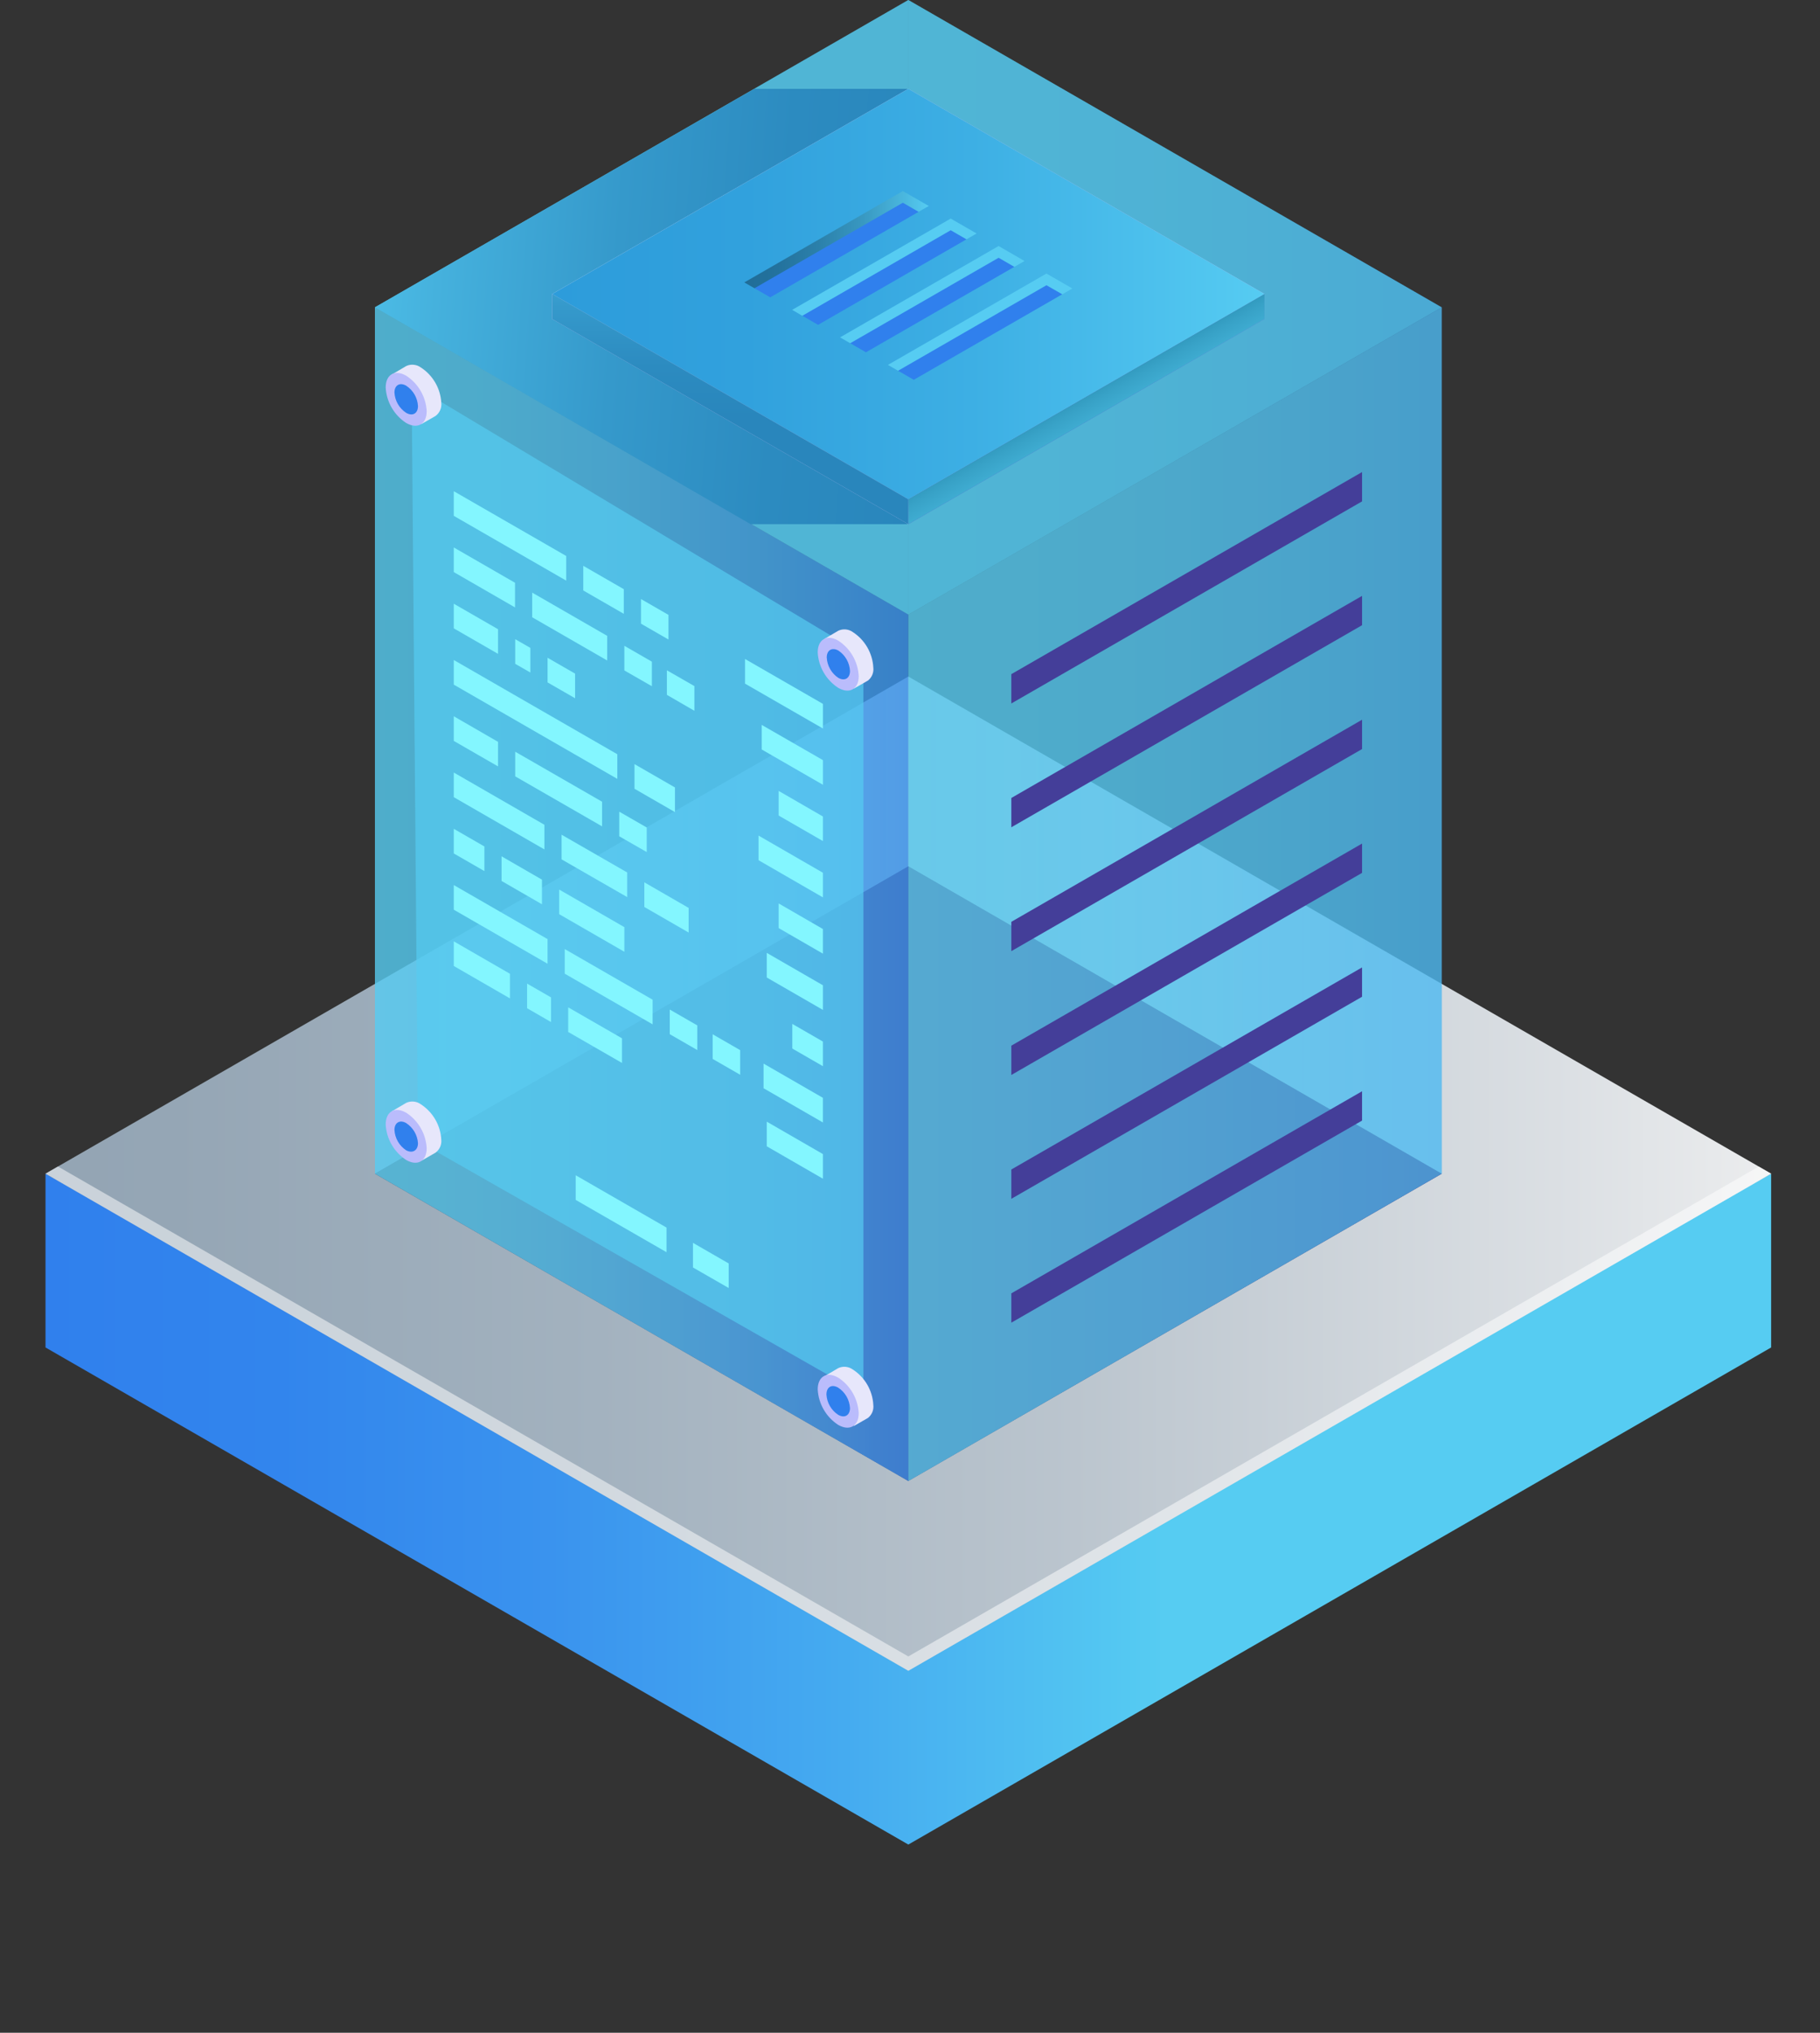 <svg width="120" height="134" viewBox="0 0 120 134" fill="none" xmlns="http://www.w3.org/2000/svg">
<rect x="0" y="0" width="120" height="134" fill="#333333" stroke="none"/>
<path d="M116.779 88.825V77.369L59.89 108.686L3 77.369V88.825L59.89 121.594L116.779 88.825Z" fill="url(#paint0_linear)"/>
<path d="M59.89 110.139L3 77.369L59.89 44.599L116.779 77.369L59.89 110.139Z" fill="url(#paint1_linear)"/>
<path opacity="0.5" d="M59.89 109.193L3.819 76.894L3 77.369L59.89 110.138L116.779 77.369L115.961 76.899L59.89 109.193Z" fill="white"/>
<path d="M59.889 97.625L24.72 77.37L59.889 57.109L95.058 77.37L59.889 97.625Z" fill="#140D4C"/>
<path opacity="0.6" d="M59.889 97.63L24.72 77.37L59.889 57.109L95.058 77.37L59.889 97.63Z" fill="url(#paint2_linear)"/>
<path opacity="0.5" d="M59.889 0L95.058 20.26V77.37L59.889 57.109V0Z" fill="url(#paint3_linear)"/>
<path opacity="0.5" d="M59.889 57.109L24.72 77.37V20.26L59.889 0V57.109Z" fill="url(#paint4_linear)"/>
<path opacity="0.7" d="M59.889 40.516L24.72 20.26L59.889 0L95.058 20.26L59.889 40.516Z" fill="url(#paint5_linear)"/>
<path opacity="0.6" d="M59.889 40.516V97.63L95.058 77.369V20.26L59.889 40.516Z" fill="url(#paint6_linear)"/>
<path opacity="0.6" d="M24.72 20.26V77.369L59.889 97.63V40.516L24.72 20.26Z" fill="url(#paint7_linear)"/>
<path opacity="0.7" d="M27.14 25.327L27.559 75.227L56.925 91.959V43.179L27.14 25.327Z" fill="url(#paint8_linear)"/>
<path d="M89.806 31.118V33.051L66.681 46.373V44.44L89.806 31.118Z" fill="#443E99"/>
<path d="M89.806 39.281V41.214L66.681 54.535V52.603L89.806 39.281Z" fill="#443E99"/>
<path d="M89.806 47.445V49.378L66.681 62.7V60.767L89.806 47.445Z" fill="#443E99"/>
<path d="M89.806 55.608V57.541L66.681 70.863V68.93L89.806 55.608Z" fill="#443E99"/>
<path d="M89.806 63.773V65.706L66.681 79.027V77.094L89.806 63.773Z" fill="#443E99"/>
<path d="M89.806 71.937V73.87L66.681 87.191V85.258L89.806 71.937Z" fill="#443E99"/>
<path d="M59.813 34.555H49.492L24.72 20.26L49.74 5.855H59.813V34.555Z" fill="url(#paint9_linear)"/>
<path d="M59.889 32.912L83.372 19.381L59.889 5.855L36.407 19.381L59.889 32.912Z" fill="url(#paint10_linear)"/>
<path d="M36.407 19.381V21.029L59.889 34.555V32.912L36.407 19.381Z" fill="url(#paint11_linear)"/>
<path d="M83.372 19.381V21.029L59.889 34.555V32.912L83.372 19.381Z" fill="url(#paint12_linear)"/>
<path d="M68.996 19.6L70.039 19.002L69.953 18.513L60.304 12.913L58.966 13.55L59.214 13.963L68.996 19.6Z" fill="#3B26CD"/>
<path d="M60.253 13.364L59.215 13.963L58.544 13.578L60.253 12.595L70.706 18.617L70.04 19.002L60.253 13.364Z" fill="url(#paint13_linear)"/>
<path d="M65.839 21.414L66.882 20.811L66.796 20.326L57.147 14.727L55.805 15.363L56.057 15.777L65.839 21.414Z" fill="#3B26CD"/>
<path d="M57.097 15.178L56.06 15.777L55.388 15.392L57.097 14.409L67.551 20.426L66.88 20.816L57.097 15.178Z" fill="url(#paint14_linear)"/>
<path d="M62.684 23.223L63.727 22.625L63.641 22.141L53.992 16.537L52.649 17.173L52.902 17.591L62.684 23.223Z" fill="#3B26CD"/>
<path d="M53.94 16.992L52.902 17.591L52.231 17.206L53.94 16.218L64.393 22.24L63.722 22.625L53.94 16.992Z" fill="url(#paint15_linear)"/>
<path d="M59.526 25.037L60.564 24.439L60.479 23.95L50.834 18.35L49.492 18.987L49.744 19.4L59.526 25.037Z" fill="#3B26CD"/>
<path d="M50.782 18.803L49.745 19.401L49.074 19.016L50.782 18.033L61.236 24.055L60.565 24.44L50.782 18.803Z" fill="url(#paint16_linear)"/>
<path d="M59.889 32.912L36.407 19.381L59.889 5.855L83.372 19.381L59.889 32.912Z" fill="url(#paint17_linear)"/>
<path d="M83.372 19.381V21.029L59.889 34.555V32.912L83.372 19.381Z" fill="url(#paint18_linear)"/>
<path d="M36.407 19.381V21.029L59.889 34.555V32.912L36.407 19.381Z" fill="url(#paint19_linear)"/>
<path d="M50.785 19.6L49.742 19.002L49.828 18.513L59.477 12.913L60.815 13.55L60.567 13.963L50.785 19.6Z" fill="#3080ED"/>
<path d="M59.527 13.364L60.565 13.963L61.236 13.578L59.527 12.595L49.074 18.617L49.745 19.002L59.527 13.364Z" fill="url(#paint20_linear)"/>
<path d="M53.94 21.414L52.898 20.811L52.988 20.326L62.632 14.727L63.974 15.363L63.722 15.777L53.94 21.414Z" fill="#3080ED"/>
<path d="M62.684 15.178L63.722 15.777L64.393 15.392L62.684 14.409L52.231 20.426L52.902 20.816L62.684 15.178Z" fill="url(#paint21_linear)"/>
<path d="M57.095 23.223L56.057 22.625L56.143 22.141L65.787 16.537L67.129 17.173L66.877 17.591L57.095 23.223Z" fill="#3080ED"/>
<path d="M65.842 16.992L66.88 17.591L67.551 17.206L65.842 16.218L55.388 22.24L56.06 22.625L65.842 16.992Z" fill="url(#paint22_linear)"/>
<path d="M60.25 25.037L59.212 24.439L59.298 23.95L68.947 18.35L70.284 18.987L70.037 19.4L60.25 25.037Z" fill="#3080ED"/>
<path d="M68.997 18.803L70.04 19.401L70.706 19.016L68.997 18.033L58.544 24.055L59.215 24.44L68.997 18.803Z" fill="url(#paint23_linear)"/>
<path d="M57.581 92.61C57.556 92.143 57.421 91.688 57.186 91.283C56.951 90.877 56.623 90.533 56.229 90.278C56.093 90.18 55.933 90.12 55.766 90.103C55.599 90.086 55.43 90.114 55.277 90.183L54.325 90.744H54.916C54.908 90.842 54.908 90.94 54.916 91.038C54.941 91.505 55.076 91.96 55.31 92.365C55.544 92.77 55.87 93.114 56.263 93.37C56.355 93.423 56.453 93.467 56.553 93.503L56.277 94.016L57.229 93.47C57.356 93.369 57.456 93.237 57.517 93.086C57.579 92.936 57.601 92.772 57.581 92.61Z" fill="url(#paint24_linear)"/>
<path d="M56.619 93.151C56.619 94.011 56.014 94.358 55.267 93.93C54.874 93.674 54.546 93.329 54.311 92.923C54.076 92.517 53.941 92.062 53.915 91.594C53.915 90.734 54.52 90.383 55.267 90.815C55.661 91.071 55.988 91.416 56.223 91.822C56.458 92.228 56.594 92.683 56.619 93.151Z" fill="url(#paint25_linear)"/>
<path d="M56.043 92.82C56.043 93.294 55.696 93.513 55.267 93.266C55.041 93.119 54.853 92.921 54.719 92.689C54.584 92.456 54.506 92.195 54.491 91.927C54.491 91.428 54.839 91.228 55.267 91.475C55.493 91.623 55.681 91.822 55.816 92.055C55.95 92.289 56.028 92.55 56.043 92.82Z" fill="#3080ED"/>
<path d="M29.095 75.124C29.07 74.656 28.935 74.201 28.7 73.796C28.465 73.391 28.137 73.047 27.744 72.792C27.607 72.694 27.448 72.633 27.28 72.617C27.113 72.6 26.944 72.628 26.791 72.697L25.839 73.257H26.43C26.41 73.354 26.4 73.453 26.401 73.552C26.426 74.019 26.562 74.474 26.797 74.88C27.032 75.285 27.359 75.629 27.753 75.884C27.846 75.937 27.943 75.981 28.043 76.017L27.767 76.53L28.719 75.983C28.851 75.885 28.955 75.754 29.021 75.603C29.087 75.453 29.113 75.287 29.095 75.124Z" fill="url(#paint26_linear)"/>
<path d="M28.134 75.688C28.134 76.547 27.529 76.894 26.782 76.467C26.388 76.21 26.061 75.865 25.826 75.46C25.591 75.053 25.455 74.598 25.43 74.13C25.43 73.27 26.034 72.924 26.782 73.351C27.175 73.607 27.503 73.952 27.738 74.358C27.972 74.764 28.108 75.22 28.134 75.688Z" fill="url(#paint27_linear)"/>
<path d="M27.559 75.356C27.559 75.831 27.212 76.054 26.784 75.831C26.558 75.683 26.37 75.484 26.235 75.251C26.101 75.017 26.023 74.756 26.008 74.487C26.008 74.012 26.355 73.788 26.784 74.035C27.006 74.181 27.192 74.376 27.327 74.605C27.462 74.834 27.541 75.091 27.559 75.356Z" fill="#3080ED"/>
<path d="M57.581 44.002C57.556 43.534 57.42 43.079 57.185 42.673C56.95 42.267 56.623 41.922 56.229 41.666C56.093 41.568 55.933 41.508 55.765 41.493C55.598 41.477 55.43 41.505 55.277 41.575L54.325 42.136H54.916C54.908 42.232 54.908 42.329 54.916 42.426C54.94 42.893 55.075 43.349 55.309 43.754C55.543 44.16 55.87 44.506 56.263 44.762C56.355 44.815 56.452 44.858 56.553 44.89L56.277 45.408L57.229 44.862C57.356 44.761 57.456 44.629 57.517 44.478C57.579 44.328 57.601 44.164 57.581 44.002Z" fill="url(#paint28_linear)"/>
<path d="M56.619 44.566C56.619 45.426 56.014 45.773 55.267 45.341C54.873 45.086 54.546 44.742 54.311 44.337C54.076 43.931 53.94 43.476 53.915 43.009C53.915 42.149 54.52 41.798 55.267 42.23C55.661 42.485 55.99 42.83 56.225 43.236C56.46 43.642 56.595 44.098 56.619 44.566Z" fill="url(#paint29_linear)"/>
<path d="M56.043 44.234C56.043 44.709 55.696 44.928 55.267 44.681C55.045 44.531 54.861 44.332 54.73 44.098C54.598 43.865 54.523 43.604 54.511 43.337C54.511 42.862 54.858 42.644 55.286 42.89C55.509 43.04 55.693 43.24 55.824 43.473C55.956 43.706 56.031 43.967 56.043 44.234Z" fill="#3080ED"/>
<path d="M29.095 26.539C29.068 26.073 28.931 25.621 28.697 25.219C28.462 24.816 28.135 24.474 27.744 24.221C27.607 24.123 27.448 24.062 27.28 24.046C27.113 24.029 26.944 24.056 26.791 24.126L25.839 24.686L26.425 24.696C26.405 24.791 26.396 24.888 26.396 24.986C26.421 25.454 26.557 25.909 26.792 26.315C27.027 26.721 27.354 27.066 27.748 27.322C27.841 27.375 27.938 27.42 28.039 27.455L27.762 27.968L28.715 27.422C28.851 27.322 28.958 27.187 29.025 27.032C29.092 26.877 29.116 26.706 29.095 26.539Z" fill="url(#paint30_linear)"/>
<path d="M28.134 27.104C28.134 27.963 27.529 28.31 26.782 27.883C26.388 27.627 26.061 27.282 25.826 26.875C25.591 26.47 25.455 26.014 25.43 25.546C25.43 24.686 26.034 24.335 26.782 24.767C27.175 25.023 27.503 25.368 27.738 25.774C27.973 26.18 28.108 26.636 28.134 27.104Z" fill="url(#paint31_linear)"/>
<path d="M27.559 26.771C27.559 27.245 27.212 27.464 26.784 27.217C26.557 27.07 26.369 26.871 26.234 26.638C26.099 26.404 26.022 26.142 26.008 25.873C26.008 25.398 26.355 25.18 26.784 25.427C27.009 25.574 27.197 25.773 27.332 26.006C27.467 26.24 27.545 26.502 27.559 26.771Z" fill="#3080ED"/>
<path d="M37.332 38.275L29.92 34.005V32.381L37.332 36.65V38.275Z" fill="#83F6FF"/>
<path d="M41.129 40.463L38.458 38.924V37.3L41.129 38.839V40.463Z" fill="#83F6FF"/>
<path d="M44.076 42.158L42.263 41.113V39.489L44.076 40.534V42.158Z" fill="#83F6FF"/>
<path d="M33.957 40.041L29.92 37.713V36.089L33.957 38.416V40.041Z" fill="#83F6FF"/>
<path d="M40.035 43.54L35.09 40.691V39.066L40.035 41.916V43.54Z" fill="#83F6FF"/>
<path d="M42.981 45.236L41.167 44.196V42.572L42.981 43.617V45.236Z" fill="#83F6FF"/>
<path d="M45.784 46.855L43.971 45.806V44.187L45.784 45.227V46.855Z" fill="#83F6FF"/>
<path d="M32.838 43.103L29.92 41.422V39.798L32.838 41.479V43.103Z" fill="#83F6FF"/>
<path d="M34.97 44.334L33.97 43.76V42.135L34.97 42.71V44.334Z" fill="#83F6FF"/>
<path d="M37.917 46.029L36.103 44.985V43.36L37.917 44.405V46.029Z" fill="#83F6FF"/>
<path d="M40.702 51.344L29.92 45.132V43.508L40.702 49.72V51.344Z" fill="#83F6FF"/>
<path d="M44.504 53.534L41.834 51.995V50.371L44.504 51.91V53.534Z" fill="#83F6FF"/>
<path d="M32.838 50.522L29.92 48.841V47.217L32.838 48.903V50.522Z" fill="#83F6FF"/>
<path d="M39.697 54.474L33.97 51.178V49.553L39.697 52.849V54.474Z" fill="#83F6FF"/>
<path d="M42.642 56.169L40.829 55.129V53.505L42.642 54.549V56.169Z" fill="#83F6FF"/>
<path d="M35.894 55.994L29.92 52.55V50.926L35.894 54.369V55.994Z" fill="#83F6FF"/>
<path d="M41.353 59.137L37.026 56.648V55.024L41.353 57.513V59.137Z" fill="#83F6FF"/>
<path d="M45.406 61.474L42.483 59.788V58.164L45.406 59.85V61.474Z" fill="#83F6FF"/>
<path d="M31.938 57.423L29.92 56.26V54.636L31.938 55.799V57.423Z" fill="#83F6FF"/>
<path d="M35.734 59.611L33.069 58.073V56.448L35.734 57.987V59.611Z" fill="#83F6FF"/>
<path d="M41.167 62.742L36.869 60.263V58.639L41.167 61.118V62.742Z" fill="#83F6FF"/>
<path d="M36.103 63.53L29.92 59.968V58.344L36.103 61.906V63.53Z" fill="#83F6FF"/>
<path d="M43.029 67.525L37.235 64.186V62.562L43.029 65.9V67.525Z" fill="#83F6FF"/>
<path d="M45.974 69.219L44.161 68.175V66.55L45.974 67.595V69.219Z" fill="#83F6FF"/>
<path d="M48.802 70.849L46.988 69.804V68.18L48.802 69.225V70.849Z" fill="#83F6FF"/>
<path d="M33.623 65.815L29.92 63.678V62.054L33.623 64.191V65.815Z" fill="#83F6FF"/>
<path d="M49.123 45.066L54.26 48.024V46.4L49.123 43.441V45.066Z" fill="#83F6FF"/>
<path d="M50.223 49.406L54.26 51.733V50.108L50.223 47.786V49.406Z" fill="#83F6FF"/>
<path d="M51.34 53.761L54.258 55.443V53.823L51.34 52.137V53.761Z" fill="#83F6FF"/>
<path d="M50.012 56.705L54.258 59.156V57.532L50.012 55.081V56.705Z" fill="#83F6FF"/>
<path d="M51.34 61.179L54.258 62.865V61.241L51.34 59.555V61.179Z" fill="#83F6FF"/>
<path d="M50.555 64.437L54.259 66.574V64.95L50.555 62.813V64.437Z" fill="#83F6FF"/>
<path d="M52.239 69.12L54.258 70.284V68.66L52.239 67.496V69.12Z" fill="#83F6FF"/>
<path d="M50.344 71.737L54.257 73.993V72.369L50.344 70.113V71.737Z" fill="#83F6FF"/>
<path d="M50.555 75.564L54.259 77.702V76.077L50.555 73.94V75.564Z" fill="#83F6FF"/>
<path d="M36.331 67.373L34.755 66.465V64.841L36.331 65.748V67.373Z" fill="#83F6FF"/>
<path d="M41.011 70.07L37.464 68.028V66.404L41.011 68.446V70.07Z" fill="#83F6FF"/>
<path d="M43.946 82.546L37.958 79.098V77.474L43.946 80.922V82.546Z" fill="#83F6FF"/>
<path d="M48.046 84.906L45.69 83.553V81.929L48.046 83.287V84.906Z" fill="#83F6FF"/>
<defs>
<linearGradient id="paint0_linear" x1="3" y1="99.482" x2="84.076" y2="99.482" gradientUnits="userSpaceOnUse">
<stop stop-color="#3080ED"/>
<stop offset="0.19" stop-color="#3285ED"/>
<stop offset="0.41" stop-color="#3A93EE"/>
<stop offset="0.65" stop-color="#45ABF0"/>
<stop offset="0.91" stop-color="#56CCF2"/>
</linearGradient>
<linearGradient id="paint1_linear" x1="-13.718" y1="77.383" x2="142.785" y2="77.355" gradientUnits="userSpaceOnUse">
<stop stop-color="#90A2B2"/>
<stop offset="0.16" stop-color="#95A6B5"/>
<stop offset="0.34" stop-color="#A3B2BF"/>
<stop offset="0.54" stop-color="#BBC5CE"/>
<stop offset="0.75" stop-color="#DCE0E4"/>
<stop offset="0.87" stop-color="#F2F2F2"/>
</linearGradient>
<linearGradient id="paint2_linear" x1="24.72" y1="77.37" x2="95.058" y2="77.37" gradientUnits="userSpaceOnUse">
<stop stop-color="#8BE6DE"/>
<stop offset="0.15" stop-color="#89E1DE"/>
<stop offset="0.33" stop-color="#84D3DC"/>
<stop offset="0.52" stop-color="#7BBBDA"/>
<stop offset="0.73" stop-color="#6F9AD7"/>
<stop offset="0.94" stop-color="#5F70D3"/>
<stop offset="1" stop-color="#5A61D2"/>
</linearGradient>
<linearGradient id="paint3_linear" x1="59.889" y1="38.682" x2="95.058" y2="38.682" gradientUnits="userSpaceOnUse">
<stop stop-color="#56CCF2"/>
<stop offset="0.21" stop-color="#54C7F2"/>
<stop offset="0.46" stop-color="#4CB9F1"/>
<stop offset="0.72" stop-color="#41A1EF"/>
<stop offset="1" stop-color="#3080ED"/>
</linearGradient>
<linearGradient id="paint4_linear" x1="1973.77" y1="6301.75" x2="4572.03" y2="6301.75" gradientUnits="userSpaceOnUse">
<stop stop-color="#56CCF2"/>
<stop offset="0.21" stop-color="#54C7F2"/>
<stop offset="0.46" stop-color="#4CB9F1"/>
<stop offset="0.72" stop-color="#41A1EF"/>
<stop offset="1" stop-color="#3080ED"/>
</linearGradient>
<linearGradient id="paint5_linear" x1="3922.82" y1="1728.4" x2="14315.9" y2="1728.4" gradientUnits="userSpaceOnUse">
<stop stop-color="#56CCF2"/>
<stop offset="0.21" stop-color="#54C7F2"/>
<stop offset="0.46" stop-color="#4CB9F1"/>
<stop offset="0.72" stop-color="#41A1EF"/>
<stop offset="1" stop-color="#3080ED"/>
</linearGradient>
<linearGradient id="paint6_linear" x1="4607.2" y1="9622.6" x2="7205.46" y2="9622.6" gradientUnits="userSpaceOnUse">
<stop stop-color="#56CCF2"/>
<stop offset="0.21" stop-color="#54C7F2"/>
<stop offset="0.46" stop-color="#4CB9F1"/>
<stop offset="0.72" stop-color="#41A1EF"/>
<stop offset="1" stop-color="#3080ED"/>
</linearGradient>
<linearGradient id="paint7_linear" x1="24.72" y1="58.943" x2="59.889" y2="58.943" gradientUnits="userSpaceOnUse">
<stop stop-color="#56CCF2"/>
<stop offset="0.21" stop-color="#54C7F2"/>
<stop offset="0.45" stop-color="#4CB9F1"/>
<stop offset="0.72" stop-color="#41A1EF"/>
<stop offset="1" stop-color="#3080ED"/>
</linearGradient>
<linearGradient id="paint8_linear" x1="1829.12" y1="8252.99" x2="3692.76" y2="8252.99" gradientUnits="userSpaceOnUse">
<stop stop-color="#56CCF2"/>
<stop offset="0.21" stop-color="#54C7F2"/>
<stop offset="0.46" stop-color="#4CB9F1"/>
<stop offset="0.72" stop-color="#41A1EF"/>
<stop offset="1" stop-color="#3080ED"/>
</linearGradient>
<linearGradient id="paint9_linear" x1="60.87" y1="20.678" x2="13.778" y2="17.085" gradientUnits="userSpaceOnUse">
<stop stop-color="#2986BC"/>
<stop offset="0.2" stop-color="#2C8BC0"/>
<stop offset="0.43" stop-color="#3599CB"/>
<stop offset="0.68" stop-color="#45B1DD"/>
<stop offset="0.91" stop-color="#56CCF2"/>
</linearGradient>
<linearGradient id="paint10_linear" x1="83.372" y1="19.381" x2="36.407" y2="19.381" gradientUnits="userSpaceOnUse">
<stop stop-color="#BDBDF3"/>
<stop offset="0.29" stop-color="#C2C2F4"/>
<stop offset="0.64" stop-color="#D0D0F7"/>
<stop offset="1" stop-color="#E7E7FB"/>
</linearGradient>
<linearGradient id="paint11_linear" x1="-184900" y1="1049.68" x2="-185037" y2="678.571" gradientUnits="userSpaceOnUse">
<stop stop-color="#BDBDF3"/>
<stop offset="0.29" stop-color="#C2C2F4"/>
<stop offset="0.64" stop-color="#D0D0F7"/>
<stop offset="1" stop-color="#E7E7FB"/>
</linearGradient>
<linearGradient id="paint12_linear" x1="71.633" y1="27.531" x2="71.633" y2="12.357" gradientUnits="userSpaceOnUse">
<stop stop-color="#5A61D2"/>
<stop offset="0.18" stop-color="#5F66D4"/>
<stop offset="0.4" stop-color="#6D73DA"/>
<stop offset="0.63" stop-color="#858AE5"/>
<stop offset="0.87" stop-color="#A6A9F3"/>
<stop offset="1" stop-color="#BABCFC"/>
</linearGradient>
<linearGradient id="paint13_linear" x1="-96381" y1="225.682" x2="-96070.3" y2="225.682" gradientUnits="userSpaceOnUse">
<stop stop-color="#5A61D2"/>
<stop offset="0.18" stop-color="#5F66D4"/>
<stop offset="0.4" stop-color="#6D73DA"/>
<stop offset="0.63" stop-color="#858AE5"/>
<stop offset="0.87" stop-color="#A6A9F3"/>
<stop offset="1" stop-color="#BABCFC"/>
</linearGradient>
<linearGradient id="paint14_linear" x1="-96303.5" y1="251.969" x2="-95992.8" y2="251.969" gradientUnits="userSpaceOnUse">
<stop stop-color="#5A61D2"/>
<stop offset="0.18" stop-color="#5F66D4"/>
<stop offset="0.4" stop-color="#6D73DA"/>
<stop offset="0.63" stop-color="#858AE5"/>
<stop offset="0.87" stop-color="#A6A9F3"/>
<stop offset="1" stop-color="#BABCFC"/>
</linearGradient>
<linearGradient id="paint15_linear" x1="-96226.1" y1="278.252" x2="-95915.3" y2="278.252" gradientUnits="userSpaceOnUse">
<stop stop-color="#5A61D2"/>
<stop offset="0.18" stop-color="#5F66D4"/>
<stop offset="0.4" stop-color="#6D73DA"/>
<stop offset="0.63" stop-color="#858AE5"/>
<stop offset="0.87" stop-color="#A6A9F3"/>
<stop offset="1" stop-color="#BABCFC"/>
</linearGradient>
<linearGradient id="paint16_linear" x1="-96148.6" y1="304.477" x2="-95837.9" y2="304.477" gradientUnits="userSpaceOnUse">
<stop stop-color="#5A61D2"/>
<stop offset="0.18" stop-color="#5F66D4"/>
<stop offset="0.4" stop-color="#6D73DA"/>
<stop offset="0.63" stop-color="#858AE5"/>
<stop offset="0.87" stop-color="#A6A9F3"/>
<stop offset="1" stop-color="#BABCFC"/>
</linearGradient>
<linearGradient id="paint17_linear" x1="36.407" y1="19.381" x2="83.372" y2="19.381" gradientUnits="userSpaceOnUse">
<stop stop-color="#2D9CDB"/>
<stop offset="0.27" stop-color="#31A1DD"/>
<stop offset="0.59" stop-color="#3DAFE4"/>
<stop offset="0.94" stop-color="#52C7F0"/>
<stop offset="1" stop-color="#56CCF2"/>
</linearGradient>
<linearGradient id="paint18_linear" x1="74.66" y1="32.247" x2="68.973" y2="22.291" gradientUnits="userSpaceOnUse">
<stop stop-color="#56CCF2"/>
<stop offset="0.16" stop-color="#53C7ED"/>
<stop offset="0.35" stop-color="#48B9DF"/>
<stop offset="0.55" stop-color="#38A2C7"/>
<stop offset="0.76" stop-color="#2082A6"/>
<stop offset="0.98" stop-color="#03597C"/>
<stop offset="1" stop-color="#005578"/>
</linearGradient>
<linearGradient id="paint19_linear" x1="48.151" y1="27.531" x2="48.151" y2="12.357" gradientUnits="userSpaceOnUse">
<stop stop-color="#2986BC"/>
<stop offset="0.22" stop-color="#2C8BC0"/>
<stop offset="0.48" stop-color="#3599CB"/>
<stop offset="0.76" stop-color="#45B1DD"/>
<stop offset="1" stop-color="#56CCF2"/>
</linearGradient>
<linearGradient id="paint20_linear" x1="49.074" y1="15.796" x2="61.236" y2="15.796" gradientUnits="userSpaceOnUse">
<stop stop-color="#206D98"/>
<stop offset="0.18" stop-color="#23729D"/>
<stop offset="0.4" stop-color="#2B80AA"/>
<stop offset="0.64" stop-color="#3898C1"/>
<stop offset="0.88" stop-color="#4BB9E0"/>
<stop offset="1" stop-color="#56CCF2"/>
</linearGradient>
<linearGradient id="paint21_linear" x1="-83295.8" y1="251.969" x2="-82985.1" y2="251.969" gradientUnits="userSpaceOnUse">
<stop stop-color="#206D98"/>
<stop offset="0.18" stop-color="#23729D"/>
<stop offset="0.4" stop-color="#2B80AA"/>
<stop offset="0.64" stop-color="#3898C1"/>
<stop offset="0.88" stop-color="#4BB9E0"/>
<stop offset="1" stop-color="#56CCF2"/>
</linearGradient>
<linearGradient id="paint22_linear" x1="-83212" y1="278.252" x2="-82901.3" y2="278.252" gradientUnits="userSpaceOnUse">
<stop stop-color="#206D98"/>
<stop offset="0.18" stop-color="#23729D"/>
<stop offset="0.4" stop-color="#2B80AA"/>
<stop offset="0.64" stop-color="#3898C1"/>
<stop offset="0.88" stop-color="#4BB9E0"/>
<stop offset="1" stop-color="#56CCF2"/>
</linearGradient>
<linearGradient id="paint23_linear" x1="-83128.2" y1="304.477" x2="-82817.5" y2="304.477" gradientUnits="userSpaceOnUse">
<stop stop-color="#206D98"/>
<stop offset="0.18" stop-color="#23729D"/>
<stop offset="0.4" stop-color="#2B80AA"/>
<stop offset="0.64" stop-color="#3898C1"/>
<stop offset="0.88" stop-color="#4BB9E0"/>
<stop offset="1" stop-color="#56CCF2"/>
</linearGradient>
<linearGradient id="paint24_linear" x1="-17609.4" y1="849.373" x2="-17586.9" y2="849.373" gradientUnits="userSpaceOnUse">
<stop stop-color="#BDBDF3"/>
<stop offset="0.29" stop-color="#C2C2F4"/>
<stop offset="0.64" stop-color="#D0D0F7"/>
<stop offset="1" stop-color="#E7E7FB"/>
</linearGradient>
<linearGradient id="paint25_linear" x1="-14055.9" y1="768.154" x2="-14040.6" y2="768.154" gradientUnits="userSpaceOnUse">
<stop stop-color="#5A61D2"/>
<stop offset="0.18" stop-color="#5F66D4"/>
<stop offset="0.4" stop-color="#6D73DA"/>
<stop offset="0.63" stop-color="#858AE5"/>
<stop offset="0.87" stop-color="#A6A9F3"/>
<stop offset="1" stop-color="#BABCFC"/>
</linearGradient>
<linearGradient id="paint26_linear" x1="-17820.7" y1="687.829" x2="-17798.3" y2="687.829" gradientUnits="userSpaceOnUse">
<stop stop-color="#BDBDF3"/>
<stop offset="0.29" stop-color="#C2C2F4"/>
<stop offset="0.64" stop-color="#D0D0F7"/>
<stop offset="1" stop-color="#E7E7FB"/>
</linearGradient>
<linearGradient id="paint27_linear" x1="-14246.2" y1="622.279" x2="-14230.9" y2="622.279" gradientUnits="userSpaceOnUse">
<stop stop-color="#5A61D2"/>
<stop offset="0.18" stop-color="#5F66D4"/>
<stop offset="0.4" stop-color="#6D73DA"/>
<stop offset="0.63" stop-color="#858AE5"/>
<stop offset="0.87" stop-color="#A6A9F3"/>
<stop offset="1" stop-color="#BABCFC"/>
</linearGradient>
<linearGradient id="paint28_linear" x1="-17609.4" y1="400.139" x2="-17586.9" y2="400.139" gradientUnits="userSpaceOnUse">
<stop stop-color="#BDBDF3"/>
<stop offset="0.29" stop-color="#C2C2F4"/>
<stop offset="0.64" stop-color="#D0D0F7"/>
<stop offset="1" stop-color="#E7E7FB"/>
</linearGradient>
<linearGradient id="paint29_linear" x1="-14055.9" y1="363.06" x2="-14040.6" y2="363.06" gradientUnits="userSpaceOnUse">
<stop stop-color="#5A61D2"/>
<stop offset="0.18" stop-color="#5F66D4"/>
<stop offset="0.4" stop-color="#6D73DA"/>
<stop offset="0.63" stop-color="#858AE5"/>
<stop offset="0.87" stop-color="#A6A9F3"/>
<stop offset="1" stop-color="#BABCFC"/>
</linearGradient>
<linearGradient id="paint30_linear" x1="-17834.6" y1="238.984" x2="-17812.1" y2="238.984" gradientUnits="userSpaceOnUse">
<stop stop-color="#BDBDF3"/>
<stop offset="0.29" stop-color="#C2C2F4"/>
<stop offset="0.64" stop-color="#D0D0F7"/>
<stop offset="1" stop-color="#E7E7FB"/>
</linearGradient>
<linearGradient id="paint31_linear" x1="-14246.2" y1="217.668" x2="-14230.9" y2="217.668" gradientUnits="userSpaceOnUse">
<stop stop-color="#5A61D2"/>
<stop offset="0.18" stop-color="#5F66D4"/>
<stop offset="0.4" stop-color="#6D73DA"/>
<stop offset="0.63" stop-color="#858AE5"/>
<stop offset="0.87" stop-color="#A6A9F3"/>
<stop offset="1" stop-color="#BABCFC"/>
</linearGradient>
</defs>
</svg>
